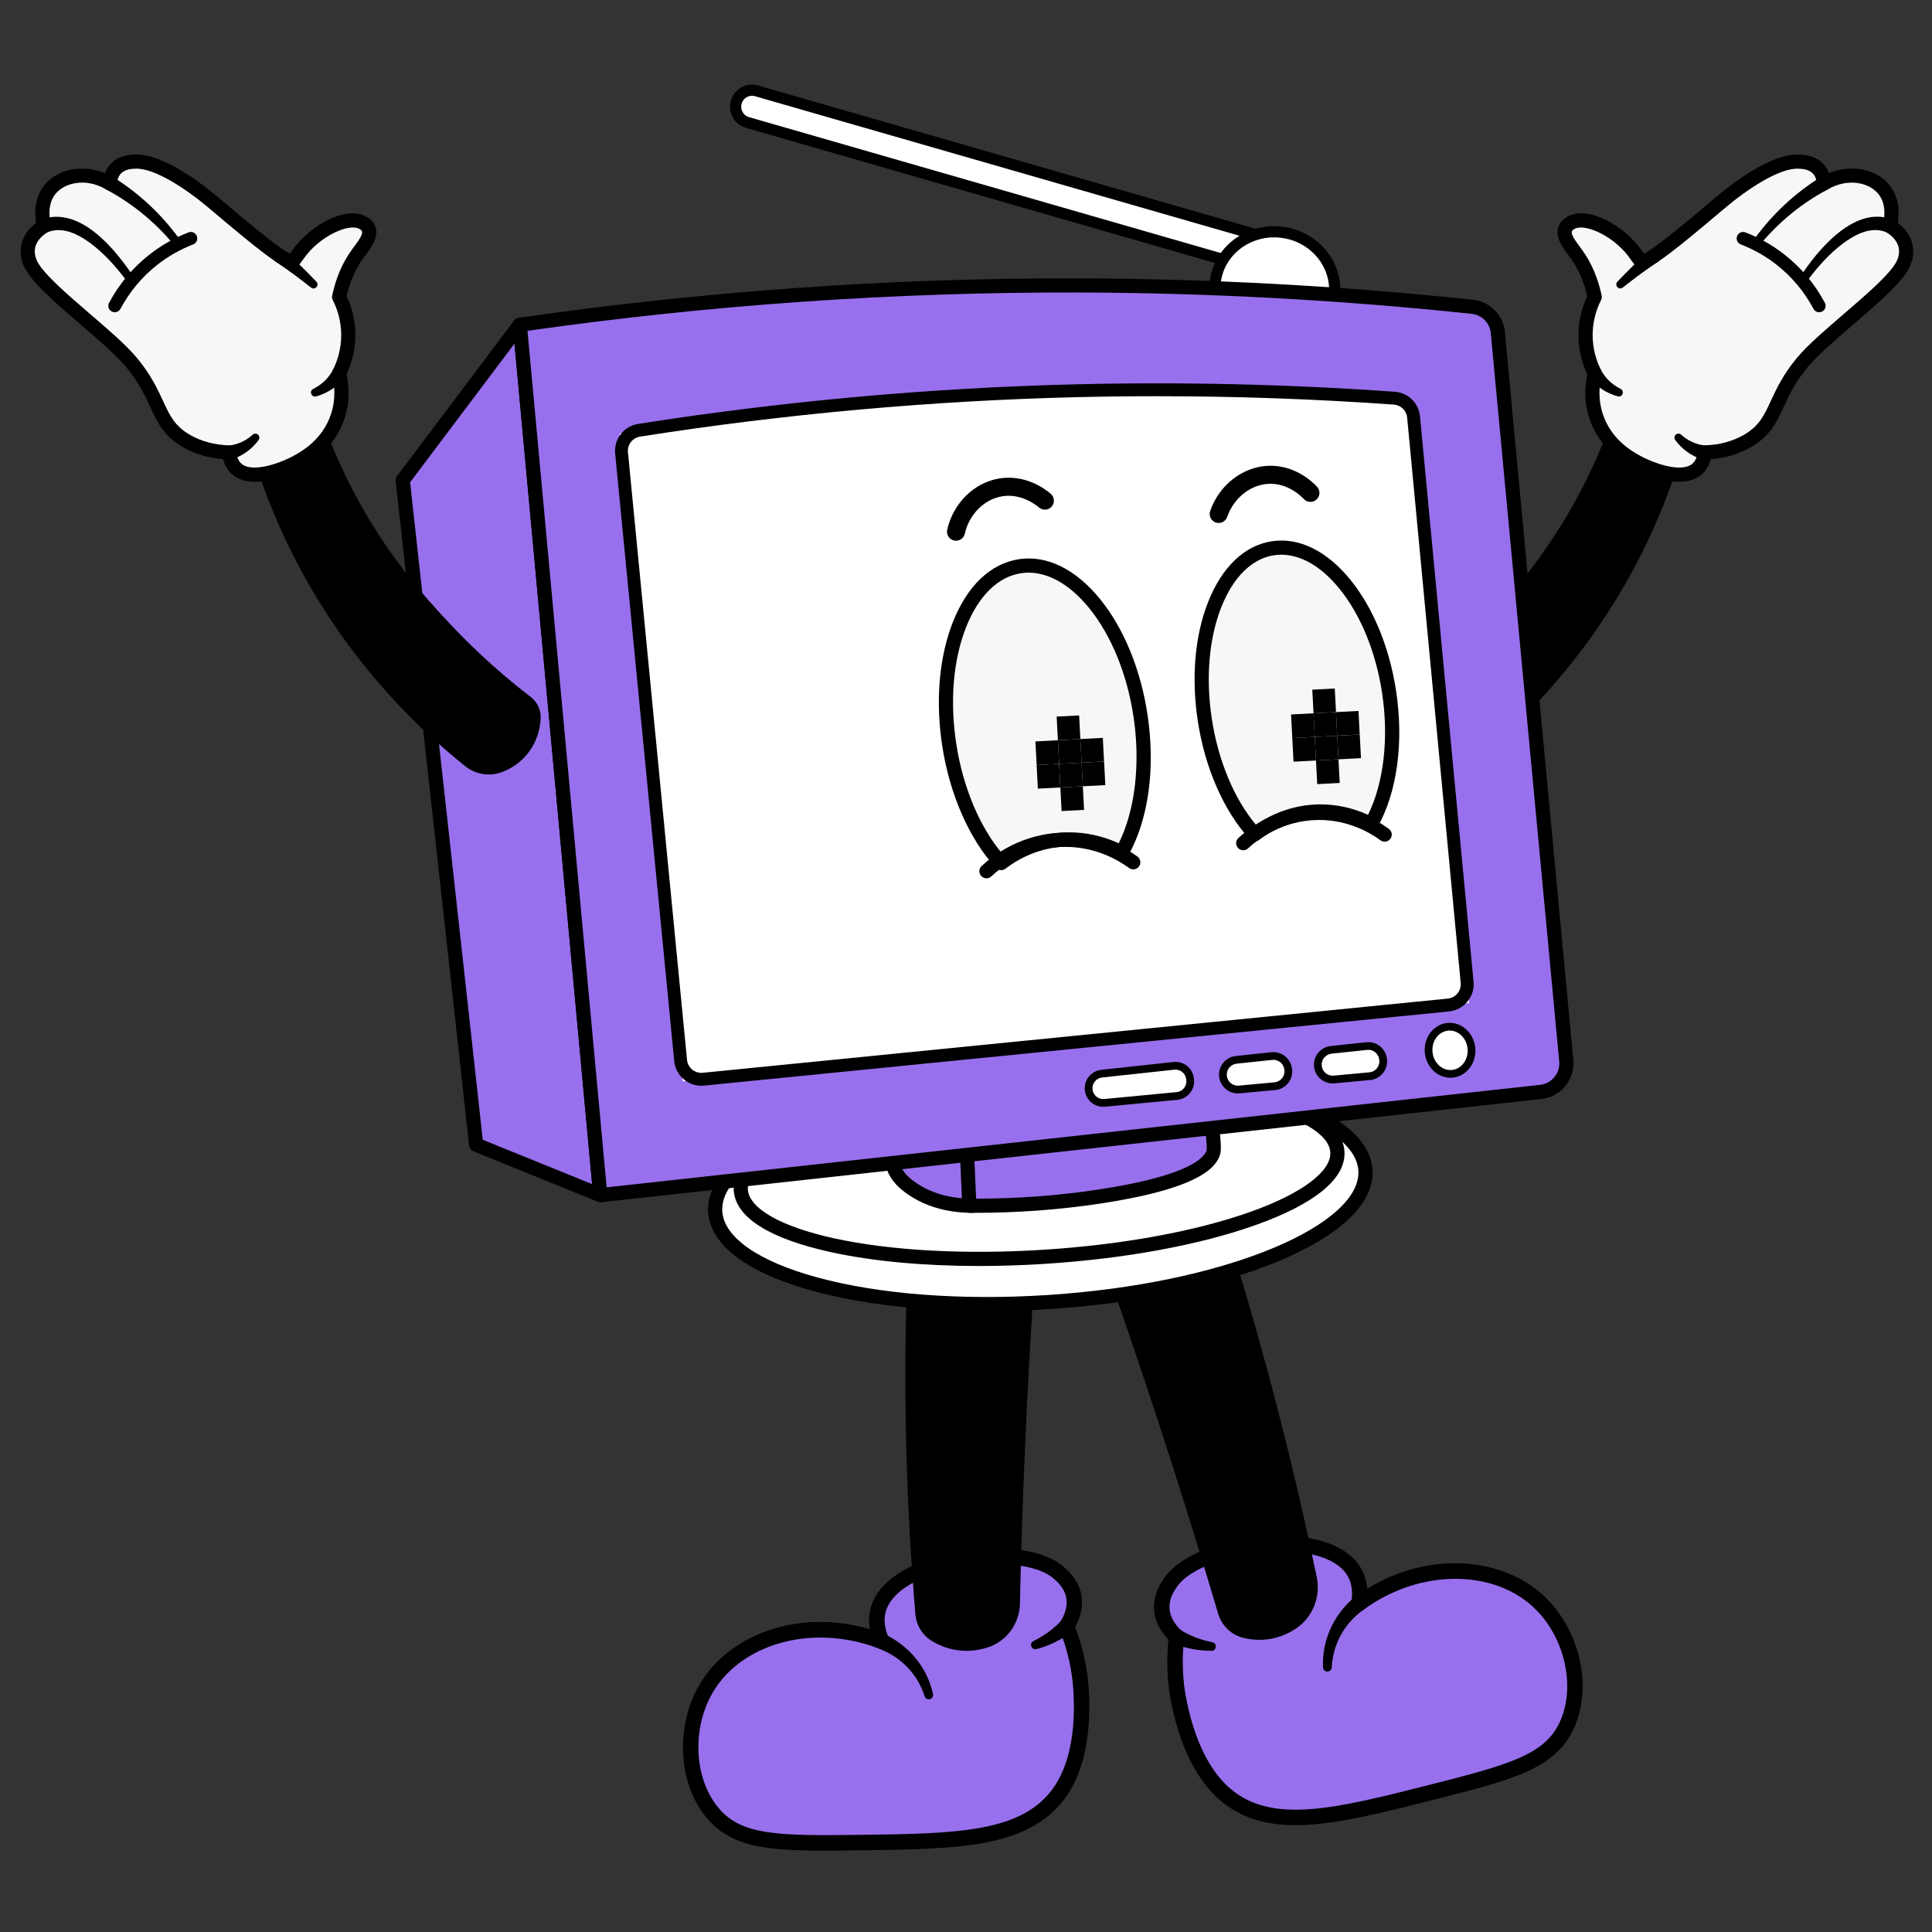 <svg width="173" height="173" viewBox="0 0 173 173" fill="none" xmlns="http://www.w3.org/2000/svg">
<rect x="0" y="0" width="173" height="173" fill="#333333" stroke="none"/>
<path d="M65.929 9.148C66.151 8.369 66.959 7.91 67.74 8.134L114.626 21.639L114.625 21.639C115.358 21.85 115.792 22.582 115.662 23.313L115.628 23.46C115.428 24.162 114.752 24.605 114.046 24.52C114.007 24.515 113.969 24.509 113.931 24.501L113.816 24.474L66.931 10.969C66.15 10.744 65.708 9.925 65.929 9.148Z" fill="white" stroke="black"/>
<path d="M114.764 20.796C116.228 20.973 117.492 21.699 118.347 22.735C119.201 23.771 119.651 25.125 119.48 26.541L119.309 27.957L108.646 26.671L108.817 25.254C109.16 22.414 111.842 20.443 114.764 20.796Z" fill="white" stroke="black"/>
<path d="M94.667 140.729C91.256 137.959 79.767 139.475 78.614 144.257C78.381 145.225 78.606 146.177 78.963 146.993C72.43 144.441 65.663 146.73 63.084 151.473C61.292 154.77 61.372 159.527 63.889 162.435C66.182 165.083 69.763 165.093 76.832 165.005C85.935 164.892 92.071 164.813 95.052 160.268C97.138 157.089 96.877 152.529 96.812 151.418C96.666 148.919 96.024 146.922 95.506 145.636C95.759 145.256 96.382 144.206 96.155 142.959C95.937 141.759 95.052 141.041 94.668 140.73L94.667 140.729Z" fill="#9870ED"/>
<path d="M73.7 165.713C68.589 165.713 65.507 165.352 63.363 162.877C62.078 161.393 61.302 159.351 61.177 157.128C61.058 155.017 61.518 152.888 62.473 151.132C63.836 148.624 66.274 146.74 69.34 145.824C72.048 145.014 75.041 145.043 77.9 145.889C77.788 145.26 77.801 144.657 77.938 144.085C78.396 142.186 80.258 140.596 83.181 139.608C86.987 138.32 92.626 138.174 95.1 140.182C95.539 140.538 96.567 141.372 96.831 142.824C97.046 144.009 96.638 145.045 96.271 145.694C96.973 147.527 97.385 149.434 97.5 151.367C97.786 156.234 96.639 159.094 95.628 160.636C94.139 162.906 91.833 164.282 88.369 164.967C85.258 165.582 81.356 165.631 76.838 165.688C75.713 165.702 74.669 165.714 73.7 165.714V165.713ZM73.476 146.634C69.301 146.634 65.474 148.51 63.69 151.794C61.91 155.067 62.22 159.441 64.41 161.972C66.454 164.332 69.693 164.392 76.822 164.303C85.775 164.191 91.69 164.117 94.472 159.877C95.37 158.51 96.383 155.938 96.12 151.449C96.008 149.552 95.585 147.68 94.862 145.885C94.777 145.673 94.801 145.433 94.928 145.243C95.203 144.829 95.641 143.997 95.472 143.073C95.299 142.125 94.577 141.539 94.231 141.257C92.413 139.782 87.459 139.624 83.629 140.919C81.172 141.749 79.63 142.989 79.287 144.41C79.124 145.089 79.228 145.861 79.598 146.706C79.71 146.962 79.656 147.261 79.463 147.463C79.269 147.665 78.972 147.729 78.712 147.628C76.988 146.954 75.203 146.635 73.478 146.635L73.476 146.634Z" fill="black"/>
<path d="M79.302 146.378C80.891 147.153 82.232 148.451 82.987 150.051C83.237 150.577 83.423 151.128 83.547 151.69C83.593 151.899 83.461 152.108 83.251 152.154C83.051 152.198 82.854 152.081 82.794 151.89C82.636 151.398 82.425 150.925 82.164 150.487C81.647 149.615 80.927 148.874 80.08 148.324C79.659 148.051 79.211 147.825 78.746 147.647C77.864 147.267 78.422 145.989 79.302 146.38V146.378ZM95.957 146.155C95 146.855 93.928 147.368 92.82 147.671C92.36 147.789 92.126 147.148 92.549 146.94C93.501 146.481 94.348 145.854 95.049 145.111C95.782 144.411 96.753 145.525 95.957 146.155ZM82.186 99.28C81.291 108.847 80.845 119.386 81.183 130.745C81.325 135.522 81.596 140.129 81.967 144.552C82.05 145.54 82.599 146.428 83.446 146.942C83.952 147.25 84.576 147.533 85.315 147.692C86.46 147.939 87.513 147.81 88.406 147.531C90.122 146.993 91.292 145.404 91.33 143.606C91.424 139.124 91.57 134.573 91.767 129.954C92.213 119.558 92.902 109.509 93.782 99.829C90.322 99.636 85.645 99.472 82.185 99.28H82.186Z" fill="black"/>
<path d="M104.903 141.599C107.484 138.042 118.973 136.539 121.323 140.862C121.798 141.737 121.826 142.715 121.692 143.595C127.345 139.443 134.473 139.905 138.189 143.822C140.771 146.544 141.924 151.161 140.242 154.62C138.71 157.771 135.254 158.705 128.402 160.445C119.579 162.686 113.63 164.195 109.576 160.573C106.741 158.042 105.814 153.569 105.59 152.479C105.086 150.026 105.191 147.933 105.359 146.556C105.016 146.253 104.144 145.4 104.041 144.137C103.942 142.921 104.611 142 104.902 141.6L104.903 141.599Z" fill="#9870ED"/>
<path d="M116.017 163.432C113.109 163.432 110.893 162.673 109.111 161.082C107.735 159.853 105.89 157.385 104.908 152.61C104.519 150.713 104.425 148.765 104.629 146.813C104.107 146.282 103.445 145.386 103.348 144.185C103.228 142.714 104.034 141.603 104.338 141.186C106.208 138.607 111.694 137.292 115.704 137.553C118.783 137.752 120.993 138.809 121.926 140.525C122.207 141.043 122.376 141.622 122.429 142.258C124.973 140.703 127.856 139.903 130.682 139.985C133.879 140.078 136.722 141.27 138.686 143.34C140.062 144.79 141.056 146.728 141.488 148.798C141.941 150.978 141.718 153.151 140.86 154.916C139.157 158.42 135.396 159.376 128.568 161.109C124.188 162.222 120.406 163.183 117.242 163.392C116.821 163.42 116.413 163.433 116.017 163.433V163.432ZM114.638 138.902C110.844 138.902 106.724 140.254 105.459 141.997C105.196 142.36 104.65 143.112 104.729 144.072C104.805 145.008 105.441 145.7 105.815 146.028C105.987 146.179 106.072 146.406 106.045 146.632C105.809 148.552 105.883 150.469 106.266 152.331C107.17 156.736 108.815 158.96 110.035 160.048C113.817 163.426 119.551 161.97 128.229 159.766C135.14 158.01 138.252 157.117 139.617 154.308C141.079 151.299 140.249 146.993 137.684 144.289C134.049 140.459 127.202 140.394 122.098 144.144C121.873 144.309 121.57 144.323 121.33 144.178C121.09 144.033 120.962 143.759 121.004 143.482C121.144 142.57 121.045 141.797 120.711 141.183C120.014 139.9 118.204 139.1 115.616 138.932C115.294 138.911 114.968 138.901 114.64 138.901L114.638 138.902Z" fill="black"/>
<path d="M122.066 144.165C120.84 145.045 119.905 146.33 119.498 147.792C119.358 148.284 119.276 148.795 119.252 149.313C119.216 149.804 118.508 149.803 118.473 149.311C118.418 148.152 118.636 146.977 119.107 145.91C119.581 144.825 120.312 143.861 121.205 143.082C121.952 142.482 122.821 143.568 122.066 144.165ZM105.661 145.926C106.531 146.463 107.512 146.851 108.552 147.048C109.015 147.144 108.946 147.821 108.477 147.824C107.323 147.818 106.152 147.597 105.044 147.165C104.126 146.754 104.778 145.441 105.661 145.926ZM105.936 98.546C109.006 107.173 111.94 116.571 114.54 126.705C115.813 131.67 116.929 136.509 117.906 141.204C118.279 142.995 117.541 144.854 116.008 145.853C115.224 146.364 114.248 146.768 113.083 146.831C112.424 146.867 111.826 146.787 111.307 146.655C110.232 146.381 109.39 145.551 109.075 144.487C107.758 140.045 106.373 135.546 104.913 130.993C101.701 120.974 98.345 111.356 94.898 102.143C98.184 101.041 102.65 99.646 105.936 98.544V98.546Z" fill="black"/>
<path d="M145.568 52.227C148.325 47.397 149.976 42.845 150.997 39.144C148.855 38.386 146.714 37.627 144.572 36.87C143.972 38.653 143.021 41.14 141.544 43.959C138.533 49.713 135.117 53.448 133.146 55.572C131.357 57.502 128.876 59.922 125.636 62.417C125.046 62.871 124.715 63.589 124.753 64.334C124.798 65.222 125.057 66.421 125.952 67.518C126.655 68.379 127.498 68.87 128.259 69.149C129.362 69.554 130.596 69.337 131.514 68.604C135.629 65.314 141.114 60.027 145.567 52.226L145.568 52.227Z" fill="black"/>
<path d="M161.073 14.476C161.441 14.492 162.274 14.528 162.828 15.141C163.223 15.581 163.303 16.13 163.32 16.433C166.325 15.328 168.946 16.18 169.574 17.667C169.648 17.843 170.006 18.767 169.222 20.245C169.582 20.464 170.421 21.043 170.636 22.028C170.774 22.664 170.593 23.198 170.513 23.424C169.75 25.585 163.605 29.798 161.398 32.452C158.626 35.785 159.23 37.933 156.423 39.519C155.01 40.317 153.592 40.488 152.658 40.516C152.602 40.997 152.445 41.534 152.041 41.931C150.721 43.225 147.777 42.043 146.496 41.332C145.736 40.91 143.748 39.766 142.93 37.296C142.366 35.59 142.641 34.101 142.807 33.441C142.498 32.836 141.956 31.573 141.981 29.896C142.004 28.353 142.498 27.188 142.802 26.59C142.416 24.785 141.755 23.593 141.219 22.835C140.68 22.075 139.881 21.206 140.165 20.485C140.287 20.173 140.563 20.013 140.672 19.952C142.039 19.181 144.979 20.653 146.463 22.764C146.748 23.168 146.863 23.31 146.942 23.37C147.386 23.708 150.014 21.567 154.012 18.18C154.73 17.571 158.568 14.366 161.073 14.472V14.476Z" fill="#F7F7F7"/>
<path d="M150.366 43.139C148.526 43.139 146.499 42.056 146.187 41.883C145.459 41.478 143.238 40.247 142.327 37.492C141.809 35.925 141.921 34.499 142.136 33.514C141.74 32.679 141.322 31.424 141.345 29.883C141.362 28.723 141.634 27.56 142.132 26.508C141.836 25.238 141.355 24.125 140.699 23.199C140.618 23.085 140.53 22.968 140.442 22.849C139.89 22.108 139.204 21.187 139.573 20.25C139.71 19.901 139.976 19.614 140.36 19.397C142.18 18.372 145.414 20.167 146.981 22.397C147.08 22.538 147.154 22.639 147.207 22.71C148.237 22.239 151.69 19.314 153.601 17.695C155.013 16.498 158.571 13.728 161.1 13.837C161.5 13.854 162.566 13.899 163.298 14.712C163.501 14.937 163.66 15.203 163.771 15.5C165.807 14.68 168.096 15.124 169.258 16.661C170.128 17.813 170.065 19.188 169.932 19.956C170.631 20.482 171.095 21.156 171.255 21.888C171.435 22.714 171.192 23.405 171.111 23.631C170.608 25.054 168.335 27.008 165.928 29.076C164.374 30.411 162.767 31.792 161.885 32.853C160.732 34.239 160.191 35.41 159.714 36.443C159.062 37.854 158.499 39.072 156.735 40.067C155.683 40.661 154.493 41.014 153.188 41.117C153.054 41.627 152.819 42.051 152.484 42.379C151.914 42.939 151.157 43.139 150.366 43.139ZM141.566 20.372C141.335 20.372 141.137 20.414 140.982 20.5C140.932 20.529 140.796 20.605 140.753 20.714C140.642 20.993 141.134 21.653 141.459 22.09C141.553 22.217 141.647 22.342 141.733 22.466C142.524 23.585 143.092 24.927 143.419 26.454C143.449 26.596 143.431 26.745 143.364 26.875C142.888 27.81 142.628 28.856 142.612 29.902C142.59 31.319 143.012 32.45 143.369 33.149C143.439 33.285 143.456 33.443 143.419 33.592C143.213 34.414 143.065 35.69 143.53 37.094C144.287 39.38 146.179 40.429 146.802 40.775C148.162 41.529 150.666 42.386 151.594 41.475C151.828 41.246 151.973 40.898 152.026 40.441C152.061 40.127 152.322 39.888 152.637 39.879C153.934 39.841 155.103 39.533 156.11 38.964C157.518 38.169 157.955 37.223 158.56 35.913C159.046 34.863 159.649 33.557 160.909 32.043C161.859 30.9 163.433 29.547 165.1 28.115C167.174 26.333 169.523 24.314 169.914 23.21C169.975 23.037 170.118 22.633 170.014 22.159C169.863 21.464 169.245 20.999 168.891 20.783C168.65 20.637 168.534 20.347 168.608 20.074C168.681 19.808 169.004 18.431 168.244 17.427C167.43 16.349 165.484 15.885 163.641 16.975C163.451 17.088 163.215 17.092 163.02 16.989C162.825 16.885 162.699 16.686 162.685 16.465C162.67 16.203 162.601 15.834 162.355 15.561C161.979 15.143 161.348 15.117 161.045 15.104C159.342 15.031 156.506 16.895 154.42 18.662C152.358 20.408 150.736 21.759 149.525 22.676C147.779 23.995 147.085 24.275 146.557 23.873C146.407 23.759 146.275 23.598 145.943 23.125C144.786 21.481 142.754 20.372 141.565 20.372H141.566Z" fill="black"/>
<path d="M143.332 33.083C143.706 33.811 144.333 34.437 145.121 34.824C145.505 35.02 145.284 35.599 144.868 35.492C143.854 35.22 142.926 34.608 142.265 33.774C141.72 33.02 142.864 32.277 143.331 33.083H143.332ZM148.483 23.425C147.409 24.136 146.331 24.944 145.316 25.745C144.965 26.024 144.525 25.545 144.832 25.22C145.247 24.797 145.814 24.197 146.236 23.793C146.716 23.326 147.206 22.869 147.706 22.423C148.401 21.855 149.208 22.892 148.483 23.426V23.425ZM163.638 16.976C162.506 17.577 161.433 18.291 160.432 19.103C159.432 19.916 158.507 20.829 157.67 21.823C157.544 21.976 157.318 21.995 157.166 21.867C157.022 21.746 156.998 21.534 157.108 21.383C157.898 20.296 158.791 19.279 159.779 18.355C160.767 17.431 161.847 16.598 163.002 15.877C163.3 15.69 163.693 15.78 163.879 16.077C164.074 16.388 163.962 16.804 163.638 16.975V16.976ZM168.981 20.826C167.61 20.213 166.166 20.956 165.025 21.801C163.769 22.752 162.691 23.97 161.754 25.244C161.638 25.404 161.414 25.44 161.254 25.324C161.1 25.212 161.062 24.998 161.164 24.84C161.614 24.143 162.104 23.471 162.638 22.829C164.248 20.913 166.753 18.639 169.47 19.656C170.263 19.998 169.78 21.152 168.98 20.827L168.981 20.826ZM152.389 41.13C151.905 40.969 151.449 40.733 151.045 40.439C150.641 40.144 150.289 39.789 150.007 39.395C149.891 39.234 149.928 39.01 150.088 38.895C150.23 38.794 150.422 38.81 150.544 38.925C151.153 39.483 151.914 39.811 152.681 39.896C153.032 39.935 153.284 40.25 153.246 40.601C153.207 41.009 152.771 41.275 152.389 41.13Z" fill="black"/>
<path d="M162.898 27.962C162.692 27.962 162.494 27.852 162.39 27.658C161.561 26.108 160.448 24.778 159.083 23.706C158.114 22.945 157.036 22.333 155.877 21.885C155.579 21.771 155.432 21.437 155.547 21.139C155.661 20.841 155.996 20.694 156.292 20.809C157.557 21.297 158.736 21.967 159.795 22.799C161.285 23.969 162.5 25.42 163.406 27.112C163.556 27.394 163.451 27.742 163.169 27.893C163.083 27.939 162.989 27.961 162.898 27.961V27.962Z" fill="black"/>
<path d="M93.787 116.59C109.865 115.561 122.614 110.271 122.263 104.774C121.911 99.276 108.592 95.654 92.514 96.682C76.436 97.711 63.687 103.001 64.039 108.498C64.391 113.995 77.71 117.618 93.787 116.59Z" fill="white"/>
<path d="M88.369 117.409C82.573 117.409 77.199 116.794 72.854 115.613C66.954 114.007 63.6 111.499 63.411 108.549C63.222 105.598 66.228 102.682 71.877 100.338C77.319 98.08 84.634 96.56 92.478 96.058C100.322 95.556 107.773 96.131 113.457 97.677C119.359 99.283 122.712 101.791 122.901 104.742C123.09 107.692 120.083 110.609 114.434 112.952C108.993 115.21 101.677 116.73 93.833 117.232C91.985 117.351 90.157 117.409 88.369 117.409ZM64.677 108.467C64.826 110.8 67.928 112.958 73.188 114.388C78.741 115.899 86.044 116.458 93.753 115.966C101.46 115.472 108.633 113.986 113.949 111.78C118.983 109.692 121.784 107.155 121.634 104.822C121.486 102.489 118.383 100.331 113.124 98.901C107.571 97.39 100.267 96.831 92.559 97.323C84.851 97.817 77.679 99.304 72.363 101.509C67.329 103.597 64.527 106.134 64.677 108.467Z" fill="black"/>
<path d="M93.53 112.551C108.281 111.607 120.018 107.4 119.747 103.154C119.475 98.908 107.297 96.23 92.546 97.174C77.796 98.117 66.058 102.325 66.33 106.571C66.601 110.817 78.779 113.495 93.53 112.551Z" fill="white"/>
<path d="M87.68 113.363C82.712 113.363 78.118 112.939 74.371 112.115C68.854 110.903 65.857 108.995 65.703 106.6C65.55 104.204 68.28 101.931 73.598 100.026C78.605 98.231 85.322 96.99 92.514 96.53C99.706 96.07 106.527 96.445 111.72 97.587C117.238 98.8 120.234 100.706 120.388 103.102C120.541 105.497 117.811 107.77 112.493 109.676C107.486 111.47 100.769 112.711 93.577 113.171C91.574 113.299 89.598 113.363 87.679 113.363H87.68ZM98.418 97.606C96.524 97.606 94.574 97.668 92.593 97.795C85.516 98.249 78.922 99.464 74.025 101.219C69.498 102.842 66.86 104.822 66.969 106.519C67.077 108.214 69.945 109.843 74.643 110.875C79.725 111.992 86.42 112.357 93.496 111.905C100.573 111.452 107.168 110.236 112.065 108.481C116.592 106.858 119.23 104.877 119.121 103.181C119.013 101.486 116.143 99.857 111.447 98.825C107.787 98.021 103.291 97.606 98.418 97.606Z" fill="black"/>
<path d="M79.203 98.715C79.258 99.284 79.531 102.063 79.854 103.88C79.891 104.088 79.96 104.462 80.178 104.895C80.32 105.178 80.662 105.76 81.679 106.456C83.774 107.885 86.05 107.962 86.8 107.978C86.948 107.982 87.068 107.98 87.144 107.979C86.885 104.696 86.627 101.411 86.369 98.127C83.98 98.323 81.592 98.52 79.203 98.716V98.715Z" fill="#9870ED"/>
<path d="M87.022 108.599C86.955 108.599 86.874 108.599 86.784 108.597C84.68 108.552 82.84 108.003 81.32 106.965C80.492 106.4 79.933 105.812 79.609 105.166C79.346 104.641 79.266 104.193 79.227 103.978C78.923 102.273 78.666 99.763 78.569 98.763C78.536 98.414 78.791 98.104 79.14 98.071C79.487 98.038 79.799 98.292 79.832 98.641C79.928 99.626 80.181 102.097 80.476 103.757C80.506 103.925 80.561 104.239 80.742 104.599C80.964 105.04 81.398 105.485 82.035 105.919C83.35 106.816 84.957 107.292 86.812 107.331C86.951 107.334 87.064 107.333 87.135 107.332C87.138 107.332 87.14 107.332 87.143 107.332C87.49 107.332 87.773 107.611 87.778 107.958C87.782 108.309 87.501 108.596 87.151 108.599C87.117 108.599 87.074 108.599 87.024 108.599H87.022Z" fill="black"/>
<path d="M108.65 103.18C108.46 103.821 107.595 105.772 98.361 107.159C95.621 107.57 91.664 108.003 86.798 107.968C86.651 104.618 86.505 101.266 86.357 97.916C93.515 97.019 100.671 96.122 107.829 95.225C107.946 96.074 108.115 97.344 108.301 98.891C108.612 101.487 108.766 102.791 108.65 103.181V103.18Z" fill="#9870ED"/>
<path d="M87.348 108.604C87.163 108.604 86.978 108.604 86.793 108.601C86.456 108.599 86.179 108.333 86.164 107.995L85.723 97.942C85.709 97.612 85.95 97.326 86.278 97.285L107.75 94.594C108.093 94.552 108.409 94.793 108.457 95.138C108.623 96.343 108.782 97.58 108.929 98.814C109.296 101.871 109.406 102.86 109.257 103.36C109.107 103.866 108.729 104.632 107.194 105.448C105.413 106.395 102.472 107.181 98.455 107.784C94.833 108.327 91.1 108.603 87.347 108.603L87.348 108.604ZM87.017 98.472L87.406 107.335C91.076 107.333 94.727 107.062 98.268 106.53C106.497 105.295 107.845 103.653 108.043 103.001C108.117 102.673 107.911 100.955 107.672 98.965C107.55 97.949 107.421 96.931 107.286 95.931L87.017 98.471V98.472Z" fill="black"/>
<path d="M36.065 43.012C38.257 62.845 40.449 82.677 42.642 102.51C46.345 104.012 50.049 105.512 53.752 107.014C51.352 81.035 48.951 55.056 46.551 29.079C43.055 33.723 39.559 38.368 36.065 43.012Z" fill="#9870ED"/>
<path d="M53.75 107.645C53.669 107.645 53.588 107.63 53.511 107.599L42.401 103.095C42.185 103.008 42.034 102.809 42.009 102.578L35.431 43.079C35.414 42.919 35.458 42.758 35.555 42.628L46.041 28.695C46.199 28.485 46.469 28.395 46.721 28.467C46.974 28.538 47.156 28.757 47.179 29.019L54.381 106.954C54.401 107.175 54.305 107.39 54.127 107.522C54.016 107.605 53.883 107.646 53.749 107.646L53.75 107.645ZM43.229 102.062L53.023 106.032L46.069 30.769L36.721 43.189L43.229 102.061V102.062Z" fill="black"/>
<path d="M46.549 29.087C48.949 55.066 51.35 81.045 53.75 107.023C81.996 103.921 110.242 100.82 138.488 97.719C139.597 97.597 140.404 96.608 140.3 95.496L134.085 29.362C133.993 28.394 133.236 27.625 132.269 27.521C121.375 26.352 109.393 25.593 96.475 25.562C77.894 25.515 61.119 26.984 46.549 29.087Z" fill="#9870ED"/>
<path d="M53.748 107.654C53.603 107.654 53.461 107.604 53.347 107.511C53.215 107.404 53.132 107.247 53.116 107.078L45.915 29.143C45.884 28.806 46.121 28.505 46.456 28.457C62.977 26.073 79.81 24.884 96.475 24.925C108.261 24.954 120.185 25.6 131.914 26.845C133.417 27.004 134.611 28.213 134.753 29.721L140.88 94.931C141.043 96.657 139.773 98.215 138.05 98.404L53.816 107.653C53.793 107.655 53.77 107.656 53.747 107.656L53.748 107.654ZM47.234 29.626L54.32 106.318L137.913 97.14C138.951 97.026 139.717 96.087 139.619 95.047L133.491 29.836C133.406 28.927 132.687 28.198 131.782 28.103C120.095 26.863 108.214 26.219 96.472 26.191C80.066 26.15 63.504 27.306 47.234 29.624V29.626Z" fill="black"/>
<path d="M113.883 94.56L110.7 94.896C109.942 94.977 109.406 95.674 109.521 96.426C109.629 97.124 110.261 97.617 110.964 97.551C112.028 97.452 113.091 97.354 114.154 97.255C114.919 97.183 115.467 96.483 115.35 95.723C115.348 95.71 115.346 95.696 115.344 95.682C115.235 94.977 114.593 94.482 113.883 94.557V94.56Z" fill="white"/>
<path d="M110.838 97.91C110.018 97.91 109.305 97.31 109.178 96.484C109.108 96.025 109.225 95.571 109.508 95.204C109.791 94.837 110.201 94.608 110.662 94.558L113.846 94.221C114.739 94.127 115.547 94.749 115.684 95.638L115.69 95.676C115.761 96.142 115.641 96.6 115.354 96.969C115.066 97.338 114.651 97.565 114.185 97.608L110.995 97.904C110.943 97.909 110.89 97.911 110.839 97.911L110.838 97.91ZM113.918 94.909L110.735 95.246C110.464 95.274 110.223 95.409 110.056 95.625C109.89 95.841 109.821 96.108 109.862 96.378C109.942 96.894 110.41 97.26 110.93 97.212L114.12 96.916C114.395 96.89 114.638 96.756 114.808 96.54C114.977 96.323 115.047 96.053 115.006 95.781L114.999 95.737C114.919 95.217 114.445 94.85 113.918 94.906V94.909Z" fill="black"/>
<path d="M122.381 93.665L119.198 94.002C118.44 94.083 117.904 94.779 118.02 95.531C118.127 96.229 118.759 96.723 119.462 96.657C120.526 96.558 121.589 96.46 122.652 96.36C123.417 96.289 123.965 95.589 123.848 94.829C123.846 94.815 123.844 94.801 123.842 94.787C123.733 94.083 123.091 93.588 122.381 93.663V93.665Z" fill="white"/>
<path d="M119.336 97.015C118.516 97.015 117.802 96.415 117.676 95.59C117.606 95.132 117.723 94.676 118.006 94.309C118.289 93.943 118.699 93.713 119.16 93.664L122.344 93.327C123.238 93.232 124.045 93.854 124.182 94.743L124.188 94.784C124.259 95.247 124.139 95.705 123.851 96.073C123.563 96.442 123.148 96.669 122.682 96.712L119.492 97.008C119.44 97.013 119.387 97.015 119.336 97.015ZM122.416 94.014L119.233 94.351C118.962 94.38 118.721 94.515 118.554 94.731C118.388 94.946 118.319 95.214 118.36 95.484C118.44 95.999 118.909 96.366 119.428 96.317L122.618 96.021C122.893 95.996 123.136 95.862 123.306 95.645C123.475 95.428 123.545 95.158 123.504 94.886L123.498 94.846C123.417 94.322 122.942 93.957 122.416 94.012V94.014Z" fill="black"/>
<path d="M105.116 95.432C102.961 95.665 100.808 95.898 98.654 96.132C97.922 96.212 97.399 96.875 97.491 97.604C97.58 98.308 98.213 98.814 98.919 98.747C101.077 98.542 103.235 98.336 105.393 98.131C106.139 98.059 106.675 97.379 106.569 96.636C106.565 96.609 106.561 96.581 106.557 96.552C106.457 95.851 105.819 95.355 105.115 95.432H105.116Z" fill="white"/>
<path d="M98.789 99.106C97.958 99.106 97.252 98.496 97.146 97.656C97.09 97.21 97.212 96.77 97.49 96.418C97.768 96.066 98.168 95.845 98.615 95.796L105.077 95.096C105.973 94.999 106.771 95.621 106.899 96.511L106.91 96.595C106.975 97.049 106.855 97.498 106.571 97.857C106.288 98.217 105.88 98.44 105.424 98.483L98.95 99.098C98.896 99.103 98.842 99.106 98.789 99.106ZM105.258 95.778C105.222 95.778 105.187 95.78 105.15 95.784L98.688 96.484C98.428 96.511 98.195 96.641 98.033 96.846C97.871 97.051 97.799 97.307 97.832 97.568C97.898 98.09 98.362 98.46 98.884 98.41L105.358 97.794C105.624 97.769 105.862 97.639 106.027 97.43C106.192 97.22 106.262 96.958 106.224 96.694L106.213 96.611C106.143 96.126 105.734 95.779 105.257 95.779L105.258 95.778Z" fill="black"/>
<path d="M130.041 96.157C131.099 96.058 131.868 95.035 131.759 93.872C131.65 92.709 130.704 91.846 129.646 91.945C128.588 92.044 127.819 93.068 127.928 94.231C128.037 95.394 128.983 96.257 130.041 96.157Z" fill="white"/>
<path d="M129.876 96.508C128.711 96.508 127.704 95.54 127.584 94.261C127.457 92.909 128.367 91.715 129.614 91.598C130.861 91.481 131.977 92.484 132.103 93.836C132.23 95.188 131.32 96.382 130.073 96.499C130.007 96.505 129.941 96.508 129.876 96.508ZM129.81 92.281C129.766 92.281 129.722 92.284 129.677 92.287C128.811 92.368 128.181 93.225 128.273 94.196C128.364 95.167 129.143 95.89 130.008 95.811C130.875 95.73 131.504 94.873 131.413 93.902C131.327 92.98 130.621 92.281 129.81 92.281Z" fill="black"/>
<path d="M55.491 38.808C57.371 58.146 59.252 77.485 61.132 96.823C84.606 94.485 108.08 92.148 131.553 89.81C129.847 71.798 128.141 53.785 126.435 35.772C117.259 35.071 107.216 34.728 96.431 34.989C81.268 35.356 67.53 36.843 55.49 38.808H55.491Z" fill="white"/>
<path d="M62.8 97.223C62.237 97.223 61.696 97.03 61.255 96.668C60.75 96.254 60.438 95.667 60.374 95.017L55.084 40.608C54.959 39.323 55.859 38.159 57.132 37.96C70.097 35.922 83.313 34.728 96.415 34.412C105.872 34.184 115.455 34.409 124.899 35.08C126.092 35.165 127.041 36.093 127.154 37.285L131.949 87.907C132.075 89.24 131.093 90.434 129.76 90.567L63.046 97.21C62.965 97.218 62.882 97.223 62.8 97.223ZM103.596 35.478C101.206 35.478 98.82 35.507 96.441 35.564C83.39 35.879 70.225 37.068 57.31 39.098C56.639 39.204 56.164 39.818 56.23 40.496L61.52 94.906C61.554 95.248 61.719 95.558 61.985 95.776C62.252 95.994 62.587 96.097 62.93 96.062L129.643 89.419C130.347 89.349 130.865 88.719 130.798 88.016L126.003 37.394C125.943 36.764 125.443 36.275 124.813 36.23C117.781 35.729 110.671 35.478 103.594 35.478H103.596Z" fill="black"/>
<path d="M27.599 52.228C24.842 47.398 23.191 42.846 22.17 39.145C24.312 38.387 26.453 37.628 28.595 36.871C29.195 38.654 30.146 41.141 31.623 43.96C34.634 49.714 38.05 53.449 40.021 55.573C41.81 57.503 44.291 59.923 47.531 62.418C48.121 62.873 48.452 63.59 48.414 64.335C48.369 65.223 48.109 66.422 47.215 67.519C46.512 68.38 45.669 68.871 44.908 69.15C43.805 69.555 42.571 69.338 41.653 68.605C37.538 65.315 32.053 60.028 27.6 52.227L27.599 52.228Z" fill="black"/>
<path d="M12.097 14.476C11.729 14.492 10.897 14.528 10.343 15.142C9.947 15.581 9.868 16.13 9.851 16.433C6.846 15.329 4.225 16.181 3.597 17.668C3.522 17.844 3.165 18.768 3.949 20.245C3.589 20.464 2.749 21.043 2.535 22.028C2.397 22.665 2.578 23.199 2.657 23.425C3.421 25.585 9.566 29.798 11.773 32.452C14.545 35.785 13.94 37.934 16.747 39.52C18.16 40.318 19.579 40.489 20.513 40.516C20.569 40.997 20.725 41.535 21.13 41.931C22.45 43.225 25.394 42.043 26.674 41.333C27.434 40.911 29.423 39.767 30.24 37.296C30.804 35.59 30.53 34.101 30.364 33.442C30.673 32.836 31.215 31.573 31.189 29.896C31.166 28.353 30.673 27.188 30.368 26.591C30.755 24.786 31.416 23.593 31.952 22.836C32.49 22.076 33.29 21.206 33.006 20.485C32.884 20.174 32.608 20.013 32.498 19.952C31.132 19.182 28.192 20.654 26.708 22.764C26.423 23.169 26.307 23.311 26.229 23.371C25.785 23.709 23.157 21.567 19.159 18.181C18.441 17.572 14.602 14.367 12.097 14.473V14.476Z" fill="#F7F7F7"/>
<path d="M22.802 43.14C22.01 43.14 21.254 42.94 20.684 42.38C20.349 42.051 20.112 41.628 19.979 41.118C18.675 41.015 17.485 40.662 16.433 40.068C14.669 39.071 14.107 37.853 13.454 36.444C12.976 35.411 12.435 34.24 11.282 32.854C10.4 31.793 8.793 30.412 7.24 29.076C4.833 27.009 2.559 25.055 2.057 23.632C1.976 23.404 1.733 22.715 1.912 21.889C2.072 21.157 2.536 20.483 3.235 19.957C3.103 19.189 3.039 17.813 3.91 16.662C5.073 15.125 7.362 14.681 9.396 15.501C9.507 15.203 9.666 14.938 9.869 14.713C10.603 13.9 11.667 13.855 12.068 13.838C14.592 13.73 18.155 16.499 19.567 17.695C21.478 19.314 24.931 22.239 25.961 22.711C26.014 22.64 26.087 22.539 26.187 22.398C27.755 20.168 30.989 18.372 32.808 19.398C33.192 19.614 33.457 19.902 33.594 20.251C33.964 21.188 33.277 22.109 32.726 22.85C32.637 22.968 32.55 23.086 32.469 23.2C31.814 24.126 31.332 25.239 31.035 26.509C31.534 27.561 31.806 28.724 31.823 29.885C31.846 31.426 31.427 32.681 31.032 33.516C31.246 34.501 31.359 35.927 30.841 37.493C29.929 40.25 27.71 41.481 26.981 41.885C26.67 42.058 24.642 43.141 22.803 43.141L22.802 43.14ZM7.348 16.352C6.309 16.352 5.411 16.777 4.921 17.425C4.161 18.43 4.484 19.807 4.557 20.074C4.631 20.347 4.517 20.635 4.274 20.783C3.92 20.998 3.302 21.465 3.151 22.159C3.048 22.632 3.19 23.037 3.251 23.209C3.641 24.313 5.992 26.333 8.065 28.115C9.732 29.547 11.307 30.9 12.257 32.043C13.516 33.557 14.119 34.863 14.605 35.912C15.21 37.222 15.648 38.169 17.056 38.964C18.063 39.533 19.231 39.841 20.528 39.879C20.843 39.888 21.104 40.128 21.14 40.44C21.192 40.898 21.337 41.245 21.571 41.475C22.501 42.386 25.005 41.529 26.363 40.775C26.985 40.43 28.878 39.379 29.635 37.093C30.1 35.69 29.951 34.414 29.746 33.592C29.709 33.443 29.726 33.286 29.797 33.149C30.154 32.45 30.575 31.319 30.553 29.902C30.537 28.856 30.277 27.81 29.801 26.875C29.735 26.746 29.716 26.597 29.746 26.454C30.072 24.926 30.64 23.584 31.432 22.466C31.518 22.343 31.612 22.218 31.706 22.09C32.032 21.652 32.523 20.993 32.412 20.714C32.37 20.605 32.235 20.529 32.183 20.5C31.229 19.963 28.602 21.162 27.221 23.124C26.889 23.597 26.756 23.757 26.608 23.872C26.079 24.274 25.385 23.995 23.639 22.674C22.427 21.759 20.806 20.408 18.744 18.661C16.658 16.894 13.823 15.031 12.12 15.103C11.816 15.115 11.186 15.142 10.809 15.559C10.564 15.832 10.494 16.201 10.479 16.464C10.467 16.685 10.34 16.882 10.144 16.987C9.949 17.091 9.714 17.086 9.523 16.973C8.787 16.539 8.037 16.351 7.347 16.351L7.348 16.352Z" fill="black"/>
<path d="M30.885 33.794C30.226 34.62 29.303 35.227 28.295 35.496C27.876 35.602 27.661 35.022 28.042 34.828C28.83 34.442 29.458 33.816 29.831 33.088C30.309 32.272 31.457 33.04 30.885 33.794ZM25.458 22.426C26.446 23.3 27.419 24.268 28.332 25.223C28.634 25.545 28.207 26.02 27.856 25.755C27.392 25.396 26.754 24.891 26.286 24.552C25.758 24.166 25.223 23.791 24.68 23.428C23.955 22.897 24.76 21.855 25.458 22.426ZM10.162 15.881C12.462 17.316 14.471 19.202 16.057 21.387C16.317 21.76 15.796 22.17 15.495 21.829C14.659 20.834 13.734 19.92 12.733 19.107C11.732 18.295 10.658 17.58 9.527 16.98C8.776 16.544 9.406 15.447 10.162 15.882V15.881ZM3.701 19.656C7.147 18.391 10.334 22.313 12 24.844C12.107 25.01 12.059 25.231 11.893 25.338C11.733 25.442 11.521 25.401 11.41 25.248C10.474 23.974 9.395 22.756 8.139 21.806C7.236 21.142 6.241 20.581 5.137 20.606C4.804 20.618 4.484 20.694 4.185 20.83C3.382 21.158 2.897 19.991 3.702 19.656H3.701ZM20.482 39.899C21.249 39.814 22.011 39.486 22.619 38.928C22.765 38.791 22.995 38.8 23.13 38.947C23.247 39.075 23.255 39.264 23.157 39.399C22.577 40.211 21.714 40.827 20.755 41.14C19.851 41.389 19.557 40.051 20.482 39.899Z" fill="black"/>
<path d="M10.275 27.962C10.183 27.962 10.09 27.94 10.004 27.894C9.723 27.744 9.618 27.395 9.768 27.113C10.673 25.421 11.887 23.969 13.377 22.8C14.437 21.968 15.615 21.298 16.88 20.81C17.178 20.695 17.511 20.843 17.625 21.14C17.741 21.438 17.592 21.771 17.295 21.886C16.137 22.334 15.059 22.946 14.089 23.707C12.725 24.779 11.613 26.107 10.784 27.659C10.68 27.852 10.48 27.963 10.275 27.963V27.962Z" fill="black"/>
<path d="M91.326 50.703C96.056 49.982 100.89 55.956 102.123 64.047C102.858 68.873 102.146 73.362 100.448 76.352C99.338 75.764 97.694 75.147 95.659 75.168C92.954 75.195 90.898 76.335 89.644 77.285C87.421 74.874 85.67 71.082 84.996 66.657C83.763 58.567 86.597 51.423 91.327 50.703L91.326 50.703Z" fill="#F7F7F7"/>
<path d="M96.516 58.338L97.321 59.898L95.202 60.003L93.085 60.108L94.397 58.442L95.711 56.777L96.516 58.338Z" fill="#F7F7F7"/>
<path d="M89.677 77.918C89.493 77.928 89.31 77.858 89.176 77.715C86.787 75.124 85.033 71.128 84.366 66.753C83.753 62.73 84.097 58.799 85.333 55.682C86.615 52.45 88.708 50.459 91.228 50.075C93.748 49.69 96.339 50.967 98.526 53.671C100.636 56.278 102.134 59.928 102.747 63.951C103.483 68.777 102.845 73.41 100.997 76.664C100.828 76.962 100.451 77.071 100.149 76.911C98.728 76.159 97.218 75.785 95.662 75.801C93.139 75.826 91.203 76.897 90.024 77.79C89.92 77.87 89.797 77.912 89.675 77.918L89.677 77.918ZM91.421 51.331C89.365 51.644 87.622 53.356 86.513 56.151C85.359 59.062 85.042 62.759 85.622 66.562C86.216 70.461 87.706 74.021 89.74 76.434C91.091 75.514 93.103 74.559 95.652 74.533C97.191 74.516 98.744 74.853 100.177 75.51C101.646 72.558 102.138 68.367 101.495 64.142C100.916 60.339 99.511 56.904 97.543 54.469C95.65 52.132 93.476 51.017 91.422 51.329L91.421 51.331Z" fill="black"/>
<path d="M88.364 78.647C88.183 78.657 88.001 78.589 87.868 78.447C87.628 78.192 87.641 77.79 87.898 77.55C88.856 76.655 91.496 74.57 95.365 74.562C98.47 74.556 100.763 75.901 101.853 76.703C102.136 76.911 102.196 77.307 101.989 77.59C101.781 77.872 101.384 77.932 101.102 77.725C100.137 77.016 98.111 75.826 95.368 75.832C91.95 75.838 89.613 77.683 88.765 78.477C88.652 78.584 88.51 78.64 88.365 78.647L88.364 78.647Z" fill="black"/>
<path d="M85.648 48.417C85.576 48.421 85.501 48.414 85.427 48.397C84.992 48.299 84.719 47.866 84.818 47.431C85.361 45.041 87.245 43.196 89.507 42.84C91.851 42.471 93.608 43.802 94.091 44.219C94.428 44.511 94.466 45.021 94.175 45.358C93.883 45.696 93.373 45.733 93.036 45.442C92.787 45.228 91.461 44.169 89.759 44.437C88.144 44.692 86.79 46.039 86.392 47.791C86.311 48.151 85.999 48.401 85.648 48.419L85.648 48.417Z" fill="black"/>
<path d="M113.982 49.094C118.539 48.4 123.195 54.155 124.383 61.949C125.091 66.598 124.406 70.921 122.77 73.802C121.701 73.235 120.116 72.641 118.156 72.661C115.551 72.688 113.57 73.787 112.362 74.701C110.22 72.38 108.533 68.727 107.883 64.463C106.696 56.669 109.425 49.788 113.982 49.094Z" fill="#F7F7F7"/>
<path d="M118.986 56.442L119.762 57.946L117.722 58.047L115.68 58.147L116.945 56.544L118.211 54.939L118.986 56.442Z" fill="#F7F7F7"/>
<path d="M112.395 75.335C112.212 75.344 112.028 75.275 111.895 75.131C109.589 72.632 107.898 68.779 107.255 64.559C106.664 60.679 106.995 56.888 108.189 53.882C109.427 50.761 111.451 48.837 113.886 48.467C116.322 48.096 118.826 49.329 120.939 51.94C122.973 54.453 124.419 57.975 125.01 61.853C125.72 66.507 125.104 70.977 123.322 74.115C123.153 74.413 122.776 74.522 122.473 74.363C121.107 73.64 119.657 73.28 118.162 73.295C115.737 73.321 113.877 74.348 112.744 75.207C112.64 75.286 112.517 75.328 112.395 75.335ZM114.079 49.72C112.107 50.021 110.434 51.665 109.369 54.35C108.258 57.151 107.953 60.709 108.511 64.368C109.082 68.111 110.51 71.53 112.46 73.852C113.763 72.967 115.701 72.052 118.151 72.028C119.63 72.013 121.12 72.334 122.5 72.963C123.905 70.125 124.376 66.1 123.758 62.045C123.2 58.385 121.849 55.079 119.955 52.737C118.138 50.491 116.053 49.42 114.08 49.72L114.079 49.72Z" fill="black"/>
<path d="M111.36 76.136C111.179 76.146 110.996 76.078 110.863 75.936C110.623 75.681 110.637 75.279 110.892 75.039C111.817 74.174 114.368 72.161 118.101 72.155C121.099 72.149 123.313 73.448 124.365 74.222C124.648 74.43 124.708 74.826 124.501 75.108C124.294 75.391 123.896 75.451 123.614 75.244C122.687 74.563 120.738 73.419 118.103 73.424C114.822 73.431 112.573 75.204 111.758 75.966C111.645 76.073 111.503 76.129 111.359 76.136L111.36 76.136Z" fill="black"/>
<path d="M109.169 46.829C109.067 46.834 108.964 46.82 108.863 46.785C108.442 46.638 108.219 46.179 108.364 45.758C109.163 43.453 111.223 41.832 113.497 41.713C113.508 41.712 113.52 41.712 113.532 41.711C115.901 41.603 117.501 43.118 117.934 43.586C118.238 43.913 118.218 44.423 117.892 44.726C117.565 45.03 117.055 45.011 116.752 44.685C116.528 44.444 115.324 43.245 113.605 43.324C113.597 43.325 113.588 43.325 113.58 43.325C111.956 43.411 110.475 44.598 109.889 46.286C109.777 46.606 109.487 46.812 109.168 46.829L109.169 46.829Z" fill="black"/>
<rect x="94.949" y="70.512" width="2.016" height="2.117" transform="rotate(-3.003 94.949 70.512)" fill="black"/>
<rect x="94.838" y="68.397" width="2.016" height="2.117" transform="rotate(-3.003 94.838 68.397)" fill="black"/>
<rect x="92.824" y="68.504" width="2.016" height="2.117" transform="rotate(-3.003 92.824 68.504)" fill="black"/>
<rect x="96.852" y="68.293" width="2.016" height="2.117" transform="rotate(-3.003 96.852 68.293)" fill="black"/>
<rect x="94.728" y="66.284" width="2.016" height="2.117" transform="rotate(-3.003 94.728 66.284)" fill="black"/>
<rect x="94.617" y="64.169" width="2.016" height="2.117" transform="rotate(-3.003 94.617 64.169)" fill="black"/>
<rect x="96.738" y="66.178" width="2.016" height="2.117" transform="rotate(-3.003 96.738 66.178)" fill="black"/>
<rect x="92.715" y="66.39" width="2.016" height="2.117" transform="rotate(-3.003 92.715 66.39)" fill="black"/>
<rect x="117.84" y="68.1" width="2.016" height="2.117" transform="rotate(-3.003 117.84 68.1)" fill="black"/>
<rect x="117.729" y="65.985" width="2.016" height="2.117" transform="rotate(-3.003 117.729 65.985)" fill="black"/>
<rect x="115.717" y="66.091" width="2.016" height="2.117" transform="rotate(-3.003 115.717 66.091)" fill="black"/>
<rect x="119.744" y="65.88" width="2.016" height="2.117" transform="rotate(-3.003 119.744 65.88)" fill="black"/>
<rect x="117.617" y="63.872" width="2.016" height="2.117" transform="rotate(-3.003 117.617 63.872)" fill="black"/>
<rect x="117.508" y="61.757" width="2.016" height="2.117" transform="rotate(-3.003 117.508 61.757)" fill="black"/>
<rect x="119.631" y="63.766" width="2.016" height="2.117" transform="rotate(-3.003 119.631 63.766)" fill="black"/>
<rect x="115.607" y="63.977" width="2.016" height="2.117" transform="rotate(-3.003 115.607 63.977)" fill="black"/>
</svg>
